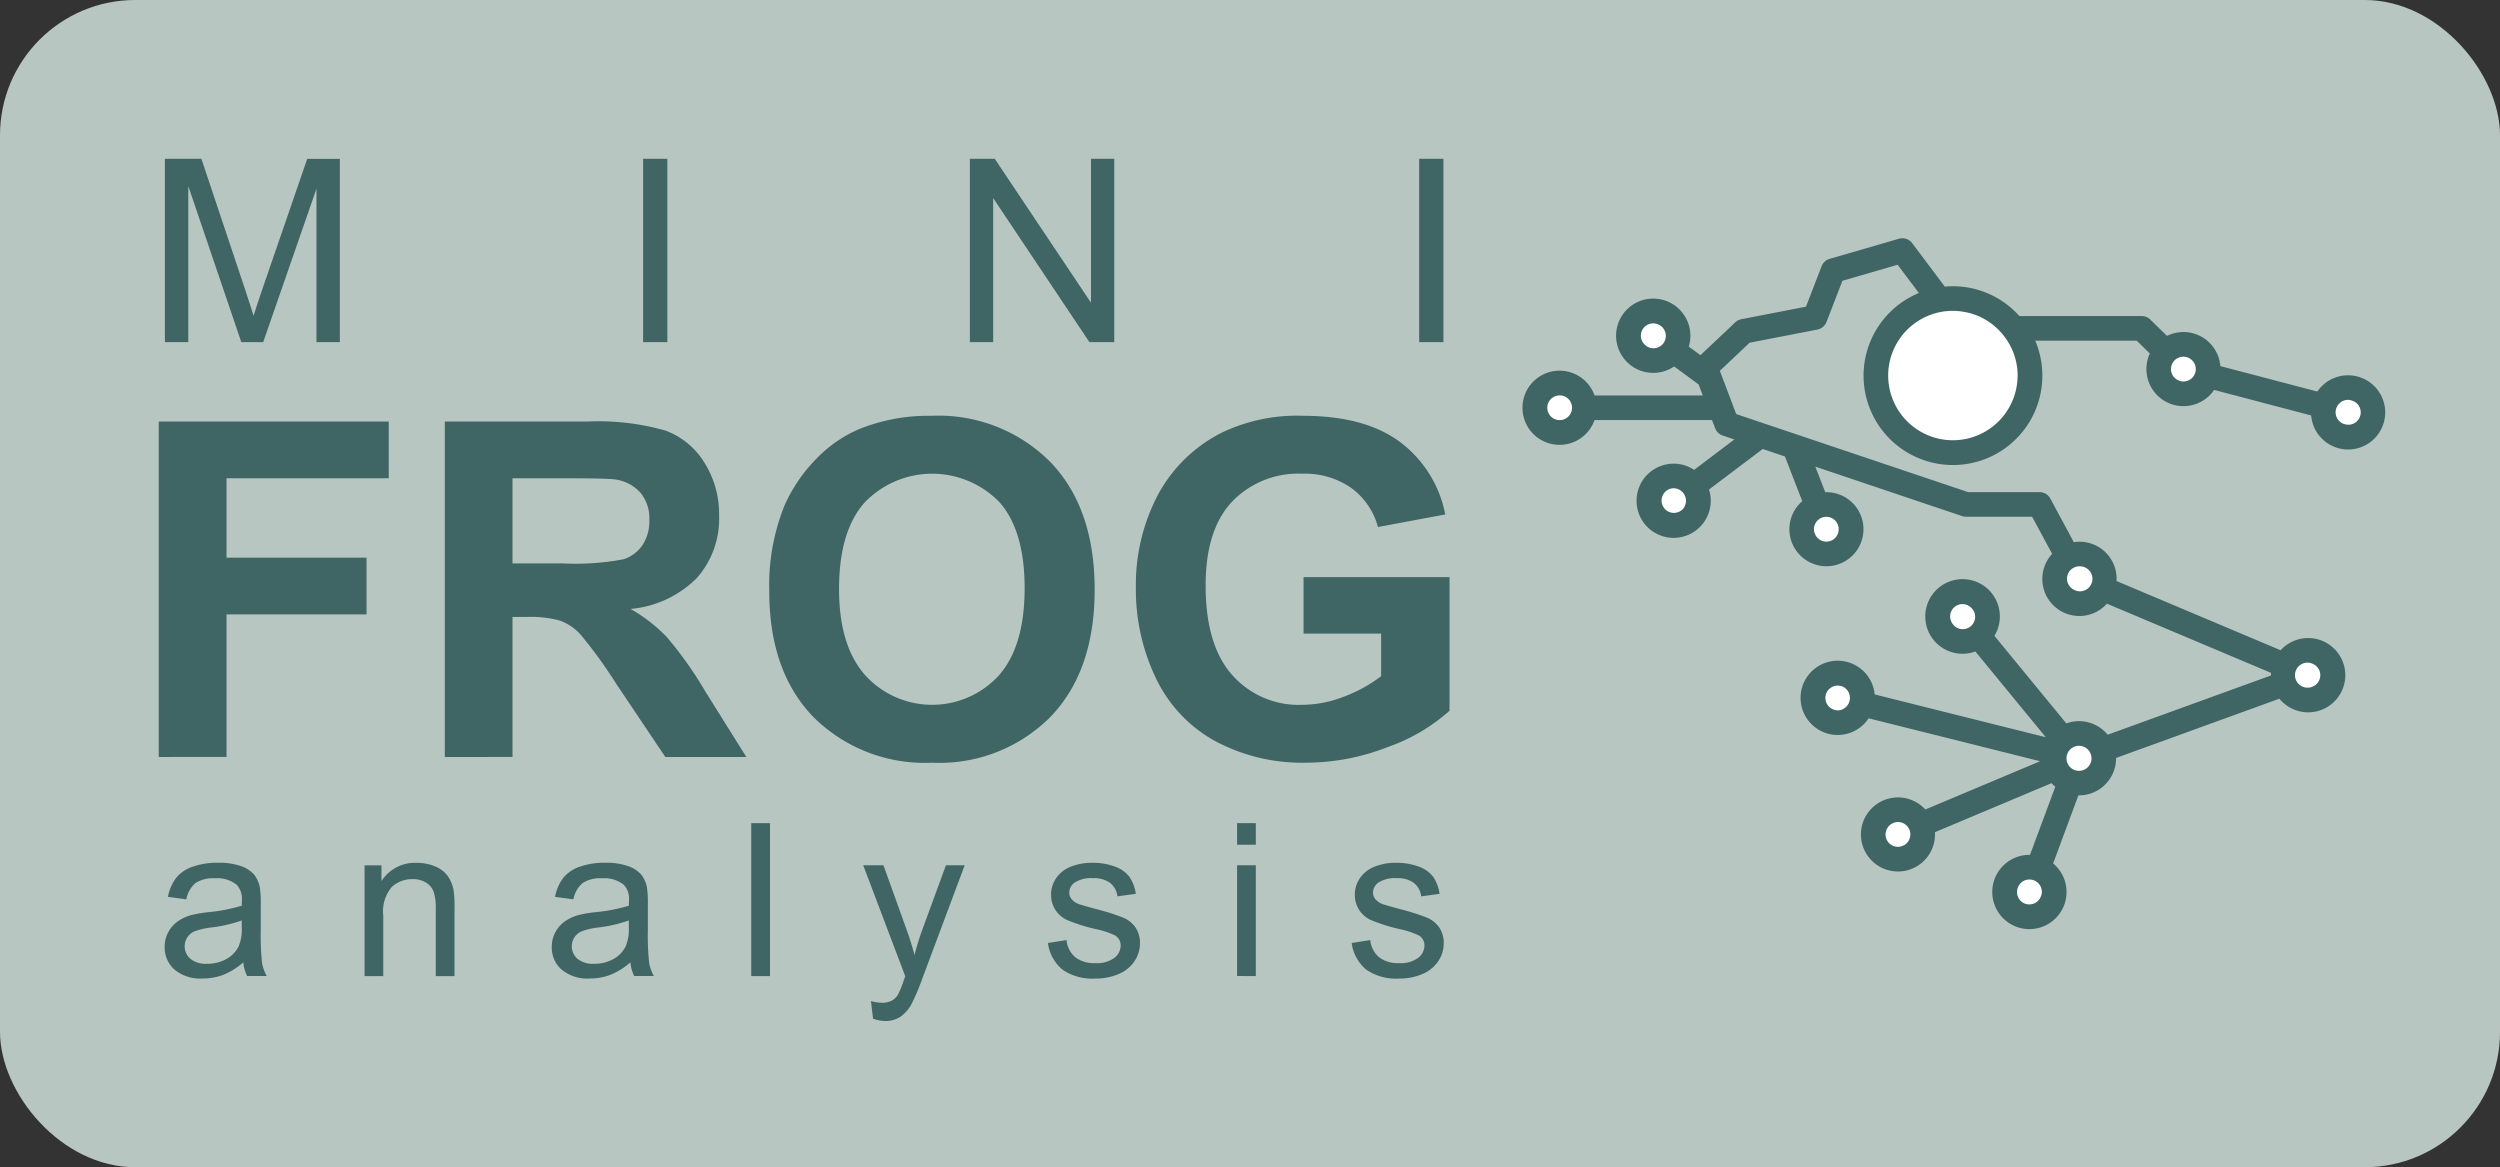 <svg id="Layer_1" data-name="Layer 1" xmlns="http://www.w3.org/2000/svg" viewBox="0 0 200 93.376"><rect x="0" y="0" width="200" height="93.376" fill="#333333" stroke="none"/><defs><style>.cls-1{fill:#b8c6c1;}.cls-2{fill:#3f6664;}.cls-3{fill:#fff;}</style></defs><title>MINI_FROG_analysis_green_BG_outline</title><g id="MINI_FROG_analysis_green_BG_outline"><rect id="BG" class="cls-1" width="200" height="93.376" rx="10.824"/><g id="TEXT"><g id="analysis"><path class="cls-2" d="M19.464,130.3a5.584,5.584,0,0,1-1.606,1,4.629,4.629,0,0,1-1.656.292,3.215,3.215,0,0,1-2.244-.714,2.35,2.35,0,0,1-.785-1.822,2.417,2.417,0,0,1,.3-1.189,2.446,2.446,0,0,1,.776-.864,3.633,3.633,0,0,1,1.08-.492,10.673,10.673,0,0,1,1.335-.225,13.7,13.7,0,0,0,2.678-.518c.006-.205.008-.336.008-.392a1.657,1.657,0,0,0-.425-1.293,2.515,2.515,0,0,0-1.71-.509,2.65,2.65,0,0,0-1.565.372,2.272,2.272,0,0,0-.747,1.314l-1.468-.2a3.657,3.657,0,0,1,.659-1.523,2.9,2.9,0,0,1,1.327-.892,5.9,5.9,0,0,1,2.011-.313,5.315,5.315,0,0,1,1.843.267,2.432,2.432,0,0,1,1.043.671,2.366,2.366,0,0,1,.468,1.023,8.463,8.463,0,0,1,.075,1.385v2a21.233,21.233,0,0,0,.1,2.649,3.342,3.342,0,0,0,.379,1.064H19.765A3.194,3.194,0,0,1,19.464,130.3Zm-.125-3.354a11.009,11.009,0,0,1-2.453.567,5.635,5.635,0,0,0-1.31.3,1.3,1.3,0,0,0-.592.488,1.326,1.326,0,0,0,.246,1.714,1.957,1.957,0,0,0,1.331.4,3.1,3.1,0,0,0,1.543-.379A2.333,2.333,0,0,0,19.1,129a3.631,3.631,0,0,0,.242-1.5Z" transform="translate(0 -53.312)"/><path class="cls-2" d="M29.166,131.4v-8.861h1.351v1.26a3.186,3.186,0,0,1,2.82-1.46,3.717,3.717,0,0,1,1.473.287,2.317,2.317,0,0,1,1,.756,2.885,2.885,0,0,1,.468,1.11,8.672,8.672,0,0,1,.083,1.46V131.4h-1.5v-5.39a4.038,4.038,0,0,0-.175-1.372,1.454,1.454,0,0,0-.621-.727,1.987,1.987,0,0,0-1.048-.27,2.435,2.435,0,0,0-1.656.609,3.006,3.006,0,0,0-.7,2.311V131.4Z" transform="translate(0 -53.312)"/><path class="cls-2" d="M50.432,130.3a5.61,5.61,0,0,1-1.606,1,4.639,4.639,0,0,1-1.657.292,3.215,3.215,0,0,1-2.244-.714,2.349,2.349,0,0,1-.784-1.822,2.416,2.416,0,0,1,.3-1.189,2.446,2.446,0,0,1,.776-.864,3.645,3.645,0,0,1,1.08-.492,10.673,10.673,0,0,1,1.335-.225,13.692,13.692,0,0,0,2.679-.518c0-.205.008-.336.008-.392a1.657,1.657,0,0,0-.426-1.293,2.513,2.513,0,0,0-1.71-.509,2.647,2.647,0,0,0-1.564.372,2.261,2.261,0,0,0-.747,1.314l-1.469-.2a3.657,3.657,0,0,1,.66-1.523,2.891,2.891,0,0,1,1.326-.892,5.91,5.91,0,0,1,2.011-.313,5.325,5.325,0,0,1,1.844.267,2.438,2.438,0,0,1,1.043.671,2.376,2.376,0,0,1,.467,1.023,8.463,8.463,0,0,1,.075,1.385v2a21.233,21.233,0,0,0,.1,2.649,3.32,3.32,0,0,0,.38,1.064H50.732A3.172,3.172,0,0,1,50.432,130.3Zm-.125-3.354a11.023,11.023,0,0,1-2.453.567,5.622,5.622,0,0,0-1.31.3,1.306,1.306,0,0,0-.593.488,1.329,1.329,0,0,0,.246,1.714,1.959,1.959,0,0,0,1.331.4,3.1,3.1,0,0,0,1.544-.379,2.344,2.344,0,0,0,.993-1.04,3.631,3.631,0,0,0,.242-1.5Z" transform="translate(0 -53.312)"/><path class="cls-2" d="M60.1,131.4V119.165h1.5V131.4Z" transform="translate(0 -53.312)"/><path class="cls-2" d="M69.843,134.808l-.166-1.41a3.344,3.344,0,0,0,.859.134,1.651,1.651,0,0,0,.8-.167,1.365,1.365,0,0,0,.492-.467,7.273,7.273,0,0,0,.459-1.118c.028-.084.072-.206.134-.367l-3.363-8.878h1.619l1.844,5.131q.358.977.642,2.053a20.091,20.091,0,0,1,.618-2.019l1.893-5.165h1.5l-3.37,9.011a17.837,17.837,0,0,1-.843,2.011,2.976,2.976,0,0,1-.918,1.089,2.174,2.174,0,0,1-1.235.346A2.994,2.994,0,0,1,69.843,134.808Z" transform="translate(0 -53.312)"/><path class="cls-2" d="M83.833,128.751l1.486-.234a2.073,2.073,0,0,0,.7,1.369,2.429,2.429,0,0,0,1.6.475,2.346,2.346,0,0,0,1.535-.421,1.258,1.258,0,0,0,.5-.989.914.914,0,0,0-.442-.8,6.556,6.556,0,0,0-1.536-.509,14.039,14.039,0,0,1-2.29-.721,2.185,2.185,0,0,1-1.3-2.032,2.287,2.287,0,0,1,.271-1.1,2.454,2.454,0,0,1,.738-.838,3.093,3.093,0,0,1,.956-.437,4.523,4.523,0,0,1,1.3-.18,5.13,5.13,0,0,1,1.831.3,2.487,2.487,0,0,1,1.164.814,3.168,3.168,0,0,1,.518,1.372l-1.469.2a1.6,1.6,0,0,0-.58-1.068,2.121,2.121,0,0,0-1.356-.384,2.453,2.453,0,0,0-1.476.342,1,1,0,0,0-.443.8.832.832,0,0,0,.184.526,1.324,1.324,0,0,0,.576.4q.225.084,1.326.384a18.268,18.268,0,0,1,2.224.7,2.261,2.261,0,0,1,.989.788,2.2,2.2,0,0,1,.358,1.285,2.524,2.524,0,0,1-.438,1.414,2.824,2.824,0,0,1-1.264,1.026,4.58,4.58,0,0,1-1.869.363,4.164,4.164,0,0,1-2.632-.717A3.338,3.338,0,0,1,83.833,128.751Z" transform="translate(0 -53.312)"/><path class="cls-2" d="M98.966,120.892v-1.727h1.5v1.727Zm0,10.5v-8.861h1.5V131.4Z" transform="translate(0 -53.312)"/><path class="cls-2" d="M108.134,128.751l1.486-.234a2.073,2.073,0,0,0,.7,1.369,2.429,2.429,0,0,0,1.6.475,2.346,2.346,0,0,0,1.535-.421,1.258,1.258,0,0,0,.5-.989.914.914,0,0,0-.442-.8,6.556,6.556,0,0,0-1.536-.509,14.039,14.039,0,0,1-2.29-.721,2.185,2.185,0,0,1-1.3-2.032,2.287,2.287,0,0,1,.271-1.1,2.454,2.454,0,0,1,.738-.838,3.093,3.093,0,0,1,.956-.437,4.523,4.523,0,0,1,1.3-.18,5.13,5.13,0,0,1,1.831.3,2.487,2.487,0,0,1,1.164.814,3.168,3.168,0,0,1,.518,1.372l-1.469.2a1.6,1.6,0,0,0-.58-1.068,2.121,2.121,0,0,0-1.356-.384,2.453,2.453,0,0,0-1.476.342,1,1,0,0,0-.443.8.832.832,0,0,0,.184.526,1.324,1.324,0,0,0,.576.4q.225.084,1.326.384a18.268,18.268,0,0,1,2.224.7,2.261,2.261,0,0,1,.989.788,2.2,2.2,0,0,1,.358,1.285,2.524,2.524,0,0,1-.438,1.414,2.824,2.824,0,0,1-1.264,1.026,4.58,4.58,0,0,1-1.869.363,4.164,4.164,0,0,1-2.632-.717A3.338,3.338,0,0,1,108.134,128.751Z" transform="translate(0 -53.312)"/></g><g id="FROG"><path class="cls-2" d="M12.7,113.87V87.035H31.1v4.539H18.122v6.352h11.2v4.54h-11.2v11.4Z" transform="translate(0 -53.312)"/><path class="cls-2" d="M35.585,113.87V87.035h11.4a19.516,19.516,0,0,1,6.251.723,6.163,6.163,0,0,1,3.121,2.572,7.731,7.731,0,0,1,1.172,4.228,7.164,7.164,0,0,1-1.776,4.989,8.533,8.533,0,0,1-5.308,2.48,12.689,12.689,0,0,1,2.9,2.251,30.607,30.607,0,0,1,3.085,4.357l3.276,5.235h-6.48l-3.917-5.839a37.741,37.741,0,0,0-2.856-3.945,4.159,4.159,0,0,0-1.629-1.117,8.935,8.935,0,0,0-2.727-.3H41v11.2ZM41,98.384h4.009a20.66,20.66,0,0,0,4.869-.33A2.913,2.913,0,0,0,51.4,96.92a3.5,3.5,0,0,0,.549-2.014,3.221,3.221,0,0,0-.723-2.188,3.318,3.318,0,0,0-2.041-1.052q-.658-.091-3.954-.092H41Z" transform="translate(0 -53.312)"/><path class="cls-2" d="M61.542,100.617a17.068,17.068,0,0,1,1.226-6.883,12.64,12.64,0,0,1,2.5-3.679,10.446,10.446,0,0,1,3.469-2.416,14.743,14.743,0,0,1,5.784-1.062,12.6,12.6,0,0,1,9.491,3.68q3.561,3.678,3.561,10.232,0,6.5-3.533,10.168a12.5,12.5,0,0,1-9.446,3.671,12.631,12.631,0,0,1-9.518-3.652Q61.541,107.024,61.542,100.617Zm5.583-.183q0,4.559,2.105,6.911a7.236,7.236,0,0,0,10.663.017q2.078-2.332,2.077-7,0-4.612-2.022-6.883a7.494,7.494,0,0,0-10.773.028Q67.125,95.8,67.125,100.434Z" transform="translate(0 -53.312)"/><path class="cls-2" d="M104.284,104V99.482h11.679v10.69a14.683,14.683,0,0,1-4.933,2.9,17.938,17.938,0,0,1-6.544,1.255,14.687,14.687,0,0,1-7.341-1.767,11.226,11.226,0,0,1-4.7-5.052,16.317,16.317,0,0,1-1.574-7.148,15.441,15.441,0,0,1,1.757-7.45,11.837,11.837,0,0,1,5.144-5,13.887,13.887,0,0,1,6.425-1.336q5,0,7.807,2.1a9.468,9.468,0,0,1,3.615,5.794l-5.382,1.006a5.684,5.684,0,0,0-2.132-3.121,6.452,6.452,0,0,0-3.908-1.144,7.342,7.342,0,0,0-5.647,2.252q-2.1,2.252-2.1,6.681,0,4.777,2.123,7.167a7.091,7.091,0,0,0,5.565,2.389,9.339,9.339,0,0,0,3.414-.668,11.73,11.73,0,0,0,2.938-1.621V104Z" transform="translate(0 -53.312)"/></g><g id="MINI"><path class="cls-2" d="M13.192,80.683V66.016h2.921L19.585,76.4q.48,1.45.7,2.171.249-.8.78-2.351l3.512-10.2h2.611V80.683H25.318V68.407L21.056,80.683H19.305L15.063,68.2V80.683Z" transform="translate(0 -53.312)"/><path class="cls-2" d="M51.448,80.683V66.016h1.941V80.683Z" transform="translate(0 -53.312)"/><path class="cls-2" d="M77.589,80.683V66.016H79.58l7.7,11.515V66.016h1.861V80.683H87.153l-7.7-11.526V80.683Z" transform="translate(0 -53.312)"/><path class="cls-2" d="M113.534,80.683V66.016h1.941V80.683Z" transform="translate(0 -53.312)"/></g></g><g id="FROG-2" data-name="FROG"><g id="BG_CIRCLES"><circle class="cls-3" cx="156.232" cy="30.046" r="6.165"/><circle class="cls-3" cx="124.77" cy="32.62" r="1.982"/><circle class="cls-3" cx="133.893" cy="40.059" r="1.982"/><circle class="cls-3" cx="146.11" cy="42.339" r="1.982"/><circle class="cls-3" cx="132.264" cy="26.864" r="1.982"/><circle class="cls-3" cx="184.641" cy="54.013" r="1.982"/><circle class="cls-3" cx="166.316" cy="60.663" r="1.982"/><circle class="cls-3" cx="162.352" cy="71.352" r="1.982"/><circle class="cls-3" cx="151.831" cy="66.755" r="1.982"/><circle class="cls-3" cx="147.018" cy="55.833" r="1.982"/><circle class="cls-3" cx="157.017" cy="49.335" r="1.982"/><circle class="cls-3" cx="174.671" cy="29.525" r="1.982"/><circle class="cls-3" cx="187.844" cy="32.991" r="1.982"/><circle class="cls-3" cx="166.361" cy="46.303" r="1.982"/></g><path id="OUTLINE" class="cls-2" d="M187.844,83.335a2.969,2.969,0,0,0-2.456,1.3L177.627,82.6a2.96,2.96,0,0,0-4.267-2.417l-1.336-1.305a.985.985,0,0,0-.689-.281h-9.786a7.128,7.128,0,0,0-5.317-2.386c-.218,0-.433.014-.646.033l-2.61-3.478a.986.986,0,0,0-1.063-.355l-5.54,1.608a.989.989,0,0,0-.645.592l-1.25,3.236-5.167,1a.97.97,0,0,0-.489.251l-2.785,2.629-.935-.687a2.931,2.931,0,0,0,.129-.863,2.972,2.972,0,1,0-1.3,2.451l1.96,1.441.01.027.321.851h-8.659a2.967,2.967,0,1,0,0,1.972h9.4l.245.648a.985.985,0,0,0,.608.587l.933.314L135.532,90.9a2.968,2.968,0,1,0,1.188,1.573l4.3-3.243,1.773.6,1.387,3.575a2.963,2.963,0,1,0,1.931-.719c-.031,0-.062,0-.092,0l-.793-2.042L156.973,94.6a.958.958,0,0,0,.314.052h5.284l1.6,2.967a2.963,2.963,0,1,0,4.384,3.987l13.131,5.538c0,.059-.009.118-.009.178v.027l-13.066,4.742a2.95,2.95,0,0,0-3.305-.906l-5.752-7.006a2.984,2.984,0,1,0-1.523,1.251l5.632,6.861-13.69-3.426a2.97,2.97,0,1,0-.479,1.912l13.715,3.433-9.183,3.862a2.963,2.963,0,1,0,.774,1.992c0-.059,0-.117-.008-.175l9.332-3.925a3.107,3.107,0,0,0,.3.288L162.4,121.7l-.048,0a2.971,2.971,0,1,0,1.9.687l2.018-5.444.049,0a2.97,2.97,0,0,0,2.967-2.967v-.028l13.066-4.741a2.971,2.971,0,1,0,.1-3.875l-13.131-5.538c0-.059.009-.118.009-.178a2.971,2.971,0,0,0-2.967-2.968,3.011,3.011,0,0,0-.458.039L164.028,93.2a.985.985,0,0,0-.868-.519h-5.711L141.161,87.2h0l-2.266-.764-1.306-3.46,2.379-2.246,5.422-1.052a.988.988,0,0,0,.732-.613l1.27-3.289,4.418-1.283,1.7,2.26a7.151,7.151,0,1,0,9.309,3.815h8.12l1.048,1.024a2.966,2.966,0,0,0,5.144,2.914l7.762,2.043a2.967,2.967,0,1,0,2.956-3.211Zm-56.183-2.382a.984.984,0,0,1,1.186-1.571l.1.071a.991.991,0,0,1-1.179,1.58A1,1,0,0,1,131.661,80.953Zm-6.891,5.965a.986.986,0,0,1,0-1.972h.1a.991.991,0,0,1,0,1.972Zm9.716,7.24a.985.985,0,0,1-1.2-1.561,1.111,1.111,0,0,1,.1-.079.985.985,0,0,1,.507-.144,1,1,0,0,1,.7,1.7Zm11.624.5a.994.994,0,0,1,.882.543c.016.031.025.066.038.1a.986.986,0,0,1-.564,1.273.968.968,0,0,1-.356.067.985.985,0,0,1-.919-.629l-.041-.106a.951.951,0,0,1-.036-.251A1,1,0,0,1,146.11,94.655Zm10.145,8.617a.986.986,0,1,1,1.524-1.25l.078.094a.993.993,0,0,1-1.524,1.251Zm-9.477,6.829a.986.986,0,1,1,.479-1.913l.12.03a1,1,0,0,1-.359,1.923.981.981,0,0,1-.134-.014Zm5.426,10.877a.963.963,0,0,1-.373.075.986.986,0,0,1-.383-1.895l.094-.039a.987.987,0,0,1,.288-.048.992.992,0,0,1,.479,1.864A.8.8,0,0,1,152.2,120.978Zm11.072,4.029a.986.986,0,1,1-1.849-.685l.038-.1a.993.993,0,0,1,1.883.444.978.978,0,0,1-.026.218Zm2.044-11.032a1,1,0,1,1,1,1A1,1,0,0,1,165.32,113.975Zm19.7-7.559a.985.985,0,0,1-.047,1.835l-.136.05a1.012,1.012,0,0,1-.2.02,1,1,0,1,1,.29-1.944Zm-18.663-7.8a1,1,0,1,1-.29,1.944.936.936,0,0,1-.107-.047.979.979,0,0,1-.471-.434l-.059-.108a.992.992,0,0,1,.927-1.355Zm-4.95-15.262a5.176,5.176,0,1,1-5.179-5.178,5.078,5.078,0,0,1,.869.079,5.15,5.15,0,0,1,1.159.335,5.206,5.206,0,0,1,2.326,1.972A5.135,5.135,0,0,1,161.411,83.357Zm13.009.434a.993.993,0,0,1-.438-.248l-.072-.07a.992.992,0,1,1,.761.36,1,1,0,0,1-.146-.014ZM186.848,86.3a1,1,0,0,1,1-1,1.025,1.025,0,0,1,.137.014l.114.03a.986.986,0,1,1-.5,1.907l-.109-.029A1,1,0,0,1,186.848,86.3Z" transform="translate(0 -53.312)"/></g></g></svg>